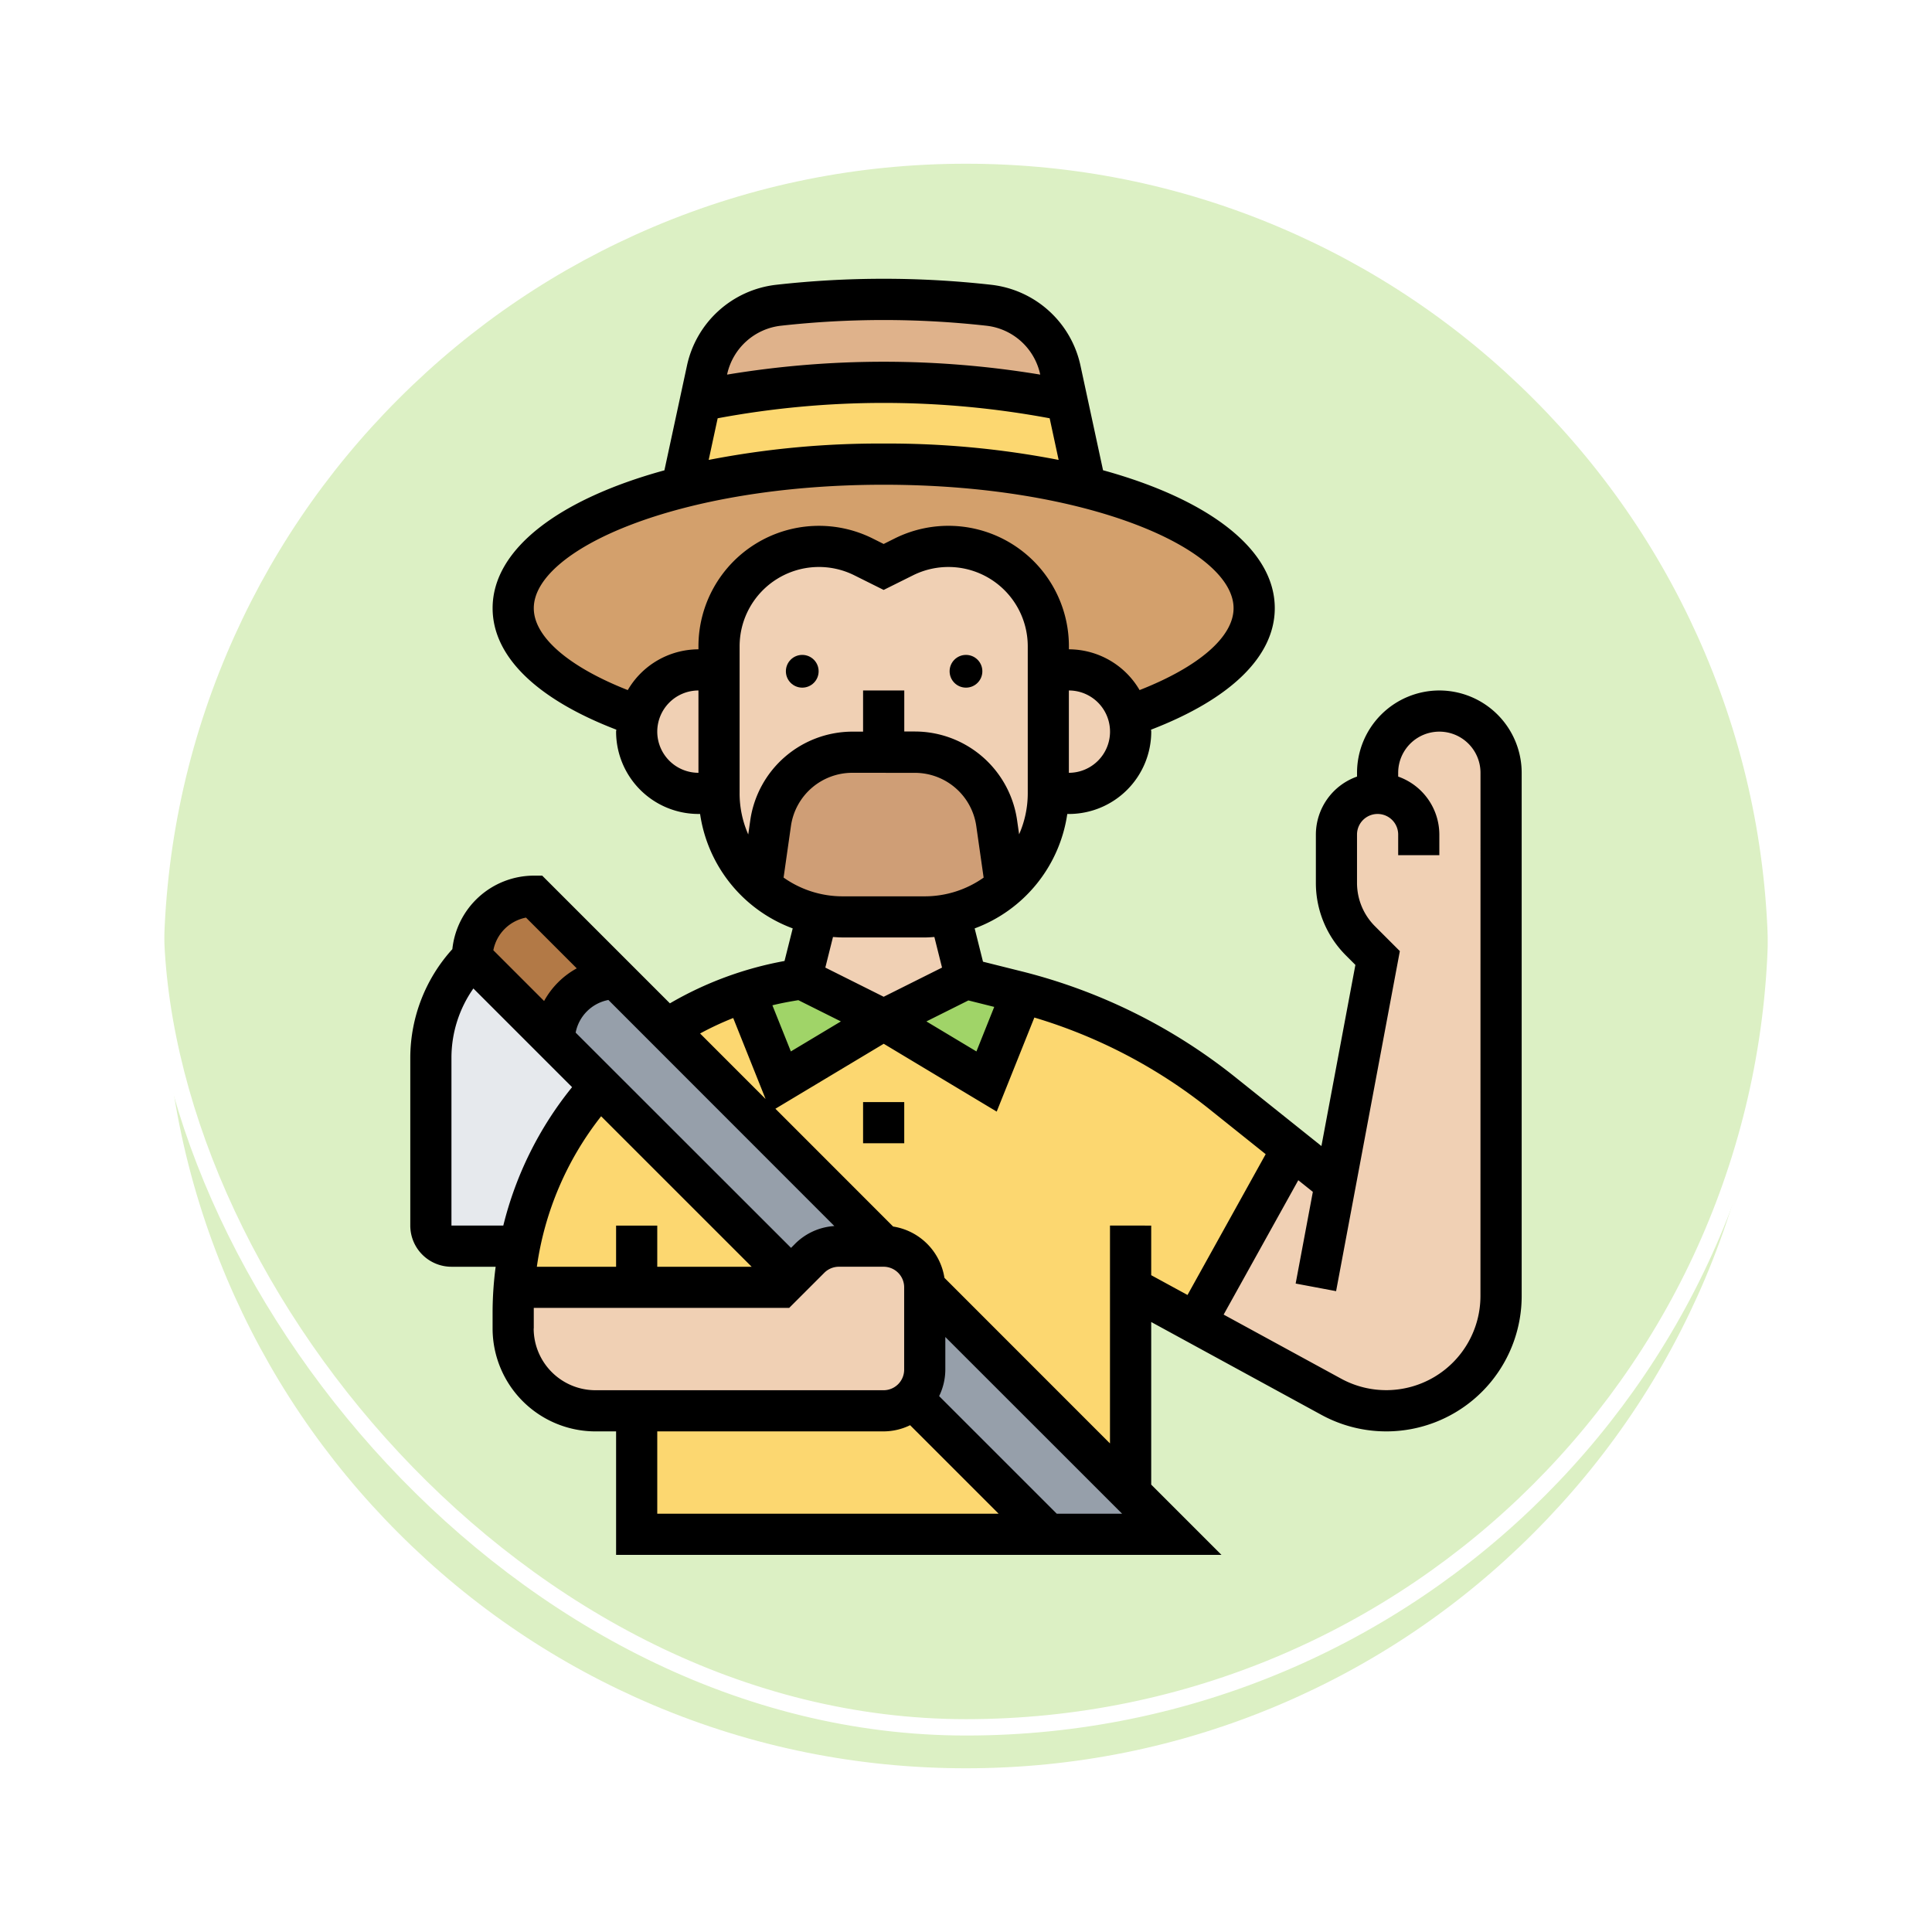 <svg xmlns="http://www.w3.org/2000/svg" xmlns:xlink="http://www.w3.org/1999/xlink" width="118" height="118" viewBox="0 0 118 118">
  <defs>
    <filter id="Trazado_896985" x="0" y="0" width="118" height="118" filterUnits="userSpaceOnUse">
      <feOffset dy="3" input="SourceAlpha"/>
      <feGaussianBlur stdDeviation="3" result="blur"/>
      <feFlood flood-opacity="0.161"/>
      <feComposite operator="in" in2="blur"/>
      <feComposite in="SourceGraphic"/>
    </filter>
  </defs>
  <g id="Grupo_1198098" data-name="Grupo 1198098" transform="translate(-325.891 -3846)">
    <g id="Grupo_1111318" data-name="Grupo 1111318" transform="translate(334.891 3852)">
      <g id="Grupo_1109826" data-name="Grupo 1109826" transform="translate(0)">
        <g id="Grupo_1098742" data-name="Grupo 1098742" transform="translate(0 0)">
          <g transform="matrix(1, 0, 0, 1, -9, -6)" filter="url(#Trazado_896985)">
            <g id="Trazado_896985-2" data-name="Trazado 896985" transform="translate(9 6)" fill="#d6edba" opacity="0.859">
              <path d="M 50 99.5 C 43.317 99.5 36.835 98.191 30.732 95.61 C 24.838 93.117 19.544 89.548 14.998 85.002 C 10.452 80.456 6.883 75.162 4.39 69.268 C 1.809 63.165 0.5 56.683 0.5 50 C 0.5 43.317 1.809 36.835 4.39 30.732 C 6.883 24.838 10.452 19.544 14.998 14.998 C 19.544 10.452 24.838 6.883 30.732 4.39 C 36.835 1.809 43.317 0.5 50 0.5 C 56.683 0.5 63.165 1.809 69.267 4.39 C 75.162 6.883 80.456 10.452 85.002 14.998 C 89.548 19.544 93.117 24.838 95.61 30.732 C 98.191 36.835 99.5 43.317 99.5 50 C 99.5 56.683 98.191 63.165 95.61 69.268 C 93.117 75.162 89.548 80.456 85.002 85.002 C 80.456 89.548 75.162 93.117 69.267 95.61 C 63.165 98.191 56.683 99.5 50 99.5 Z" stroke="none"/>
              <path d="M 50 1 C 43.385 1 36.968 2.295 30.927 4.85 C 25.092 7.318 19.852 10.851 15.352 15.352 C 10.851 19.852 7.318 25.092 4.85 30.927 C 2.295 36.968 1 43.385 1 50 C 1 56.615 2.295 63.032 4.85 69.073 C 7.318 74.908 10.851 80.148 15.352 84.648 C 19.852 89.149 25.092 92.682 30.927 95.15 C 36.968 97.705 43.385 99 50 99 C 56.615 99 63.032 97.705 69.073 95.15 C 74.907 92.682 80.148 89.149 84.648 84.648 C 89.149 80.148 92.682 74.908 95.15 69.073 C 97.704 63.032 99 56.615 99 50 C 99 43.385 97.704 36.968 95.15 30.927 C 92.682 25.092 89.149 19.852 84.648 15.352 C 80.148 10.851 74.907 7.318 69.073 4.85 C 63.032 2.295 56.615 1 50 1 M 50 -7.62939453125e-06 C 77.614 -7.62939453125e-06 100 22.386 100 50 L 100 50 C 100 77.614 77.614 100 50 100 C 22.386 100 0 77.614 0 50 L 0 50 C 0 22.386 22.386 -7.62939453125e-06 50 -7.62939453125e-06 Z" stroke="none" fill="#fff"/>
            </g>
          </g>
          <g id="Rectángulo_400907" data-name="Rectángulo 400907" transform="translate(0)" fill="none" stroke="#fff" stroke-width="1">
            <rect width="100" height="100" rx="50" stroke="none"/>
            <rect x="0.5" y="0.5" width="99" height="99" rx="49.5" fill="none"/>
          </g>
        </g>
      </g>
    </g>
    <g id="farmer_2979795" transform="translate(345.95 3862.031)">
      <g id="Grupo_1198290" data-name="Grupo 1198290" transform="translate(6.257 2.257)">
        <g id="Grupo_1198271" data-name="Grupo 1198271" transform="translate(12.57 67.138)">
          <path id="Trazado_916513" data-name="Trazado 916513" d="M41.141,63.694H16V56.152H31.084a2.458,2.458,0,0,0,1.772-.742Z" transform="translate(-16 -55.41)" fill="#fcd770"/>
        </g>
        <g id="Grupo_1198272" data-name="Grupo 1198272" transform="translate(14.393 42.287)">
          <path id="Trazado_916514" data-name="Trazado 916514" d="M24.427,41.121l6.285-3.771L37,41.121,39.172,35.7a32.581,32.581,0,0,1,12.193,6.1l4.3,3.444-5.9,10.609L45.8,53.691v12.57l-12.57-12.57a2.521,2.521,0,0,0-2.514-2.514L17.45,37.915a20.117,20.117,0,0,1,4.777-2.275Z" transform="translate(-17.45 -35.64)" fill="#fcd770"/>
        </g>
        <g id="Grupo_1198273" data-name="Grupo 1198273" transform="translate(5.078 48.031)">
          <path id="Trazado_916515" data-name="Trazado 916515" d="M17.532,52.516H10.04A21.188,21.188,0,0,1,10.379,50a20.4,20.4,0,0,1,4.9-9.792L26.96,51.888l-.629.629Z" transform="translate(-10.04 -40.21)" fill="#fcd770"/>
        </g>
        <g id="Grupo_1198274" data-name="Grupo 1198274" transform="translate(29.427 60.338)">
          <path id="Trazado_916516" data-name="Trazado 916516" d="M45.236,65.084H37.694L29.41,56.8a2.458,2.458,0,0,0,.742-1.772V50l12.57,12.57Z" transform="translate(-29.41 -50)" fill="#969faa"/>
        </g>
        <g id="Grupo_1198275" data-name="Grupo 1198275" transform="translate(7.542 41.482)">
          <path id="Trazado_916517" data-name="Trazado 916517" d="M18.851,38.08,32.113,51.341H29.385a2.522,2.522,0,0,0-1.785.742l-1.144,1.144L14.778,41.549,12,38.771A3.766,3.766,0,0,1,15.771,35Z" transform="translate(-12 -35)" fill="#969faa"/>
        </g>
        <g id="Grupo_1198276" data-name="Grupo 1198276" transform="translate(2.514 36.454)">
          <path id="Trazado_916518" data-name="Trazado 916518" d="M11.771,31,16.8,36.028A3.766,3.766,0,0,0,13.028,39.8L8,34.771A3.777,3.777,0,0,1,11.771,31Z" transform="translate(-8 -31)" fill="#b27946"/>
        </g>
        <g id="Grupo_1198277" data-name="Grupo 1198277" transform="translate(0 40.225)">
          <path id="Trazado_916519" data-name="Trazado 916519" d="M13.542,39.028l2.778,2.778a20.4,20.4,0,0,0-4.9,9.792H7.257A1.261,1.261,0,0,1,6,50.341V40.071A8.592,8.592,0,0,1,8.514,34Z" transform="translate(-6 -34)" fill="#e6e9ed"/>
        </g>
        <g id="Grupo_1198278" data-name="Grupo 1198278" transform="translate(27.655 41.482)">
          <path id="Trazado_916520" data-name="Trazado 916520" d="M36.46,35.867l-2.175,5.418L28,37.514,33.028,35l3.13.779a2.731,2.731,0,0,1,.3.088Z" transform="translate(-28 -35)" fill="#a0d468"/>
        </g>
        <g id="Grupo_1198279" data-name="Grupo 1198279" transform="translate(19.17 41.482)">
          <path id="Trazado_916521" data-name="Trazado 916521" d="M29.735,37.514,23.45,41.285,21.25,35.8a19.494,19.494,0,0,1,3.457-.8Z" transform="translate(-21.25 -35)" fill="#a0d468"/>
        </g>
        <g id="Grupo_1198280" data-name="Grupo 1198280" transform="translate(15.323 5.028)">
          <path id="Trazado_916522" data-name="Trazado 916522" d="M41.709,7.144l1.144,5.3a50.685,50.685,0,0,0-12.332-1.42,50.685,50.685,0,0,0-12.332,1.42l1.144-5.3A52.434,52.434,0,0,1,30.522,6,52.434,52.434,0,0,1,41.709,7.144Z" transform="translate(-18.19 -6)" fill="#fcd770"/>
        </g>
        <g id="Grupo_1198281" data-name="Grupo 1198281" transform="translate(16.467)">
          <path id="Trazado_916523" data-name="Trazado 916523" d="M41.073,6.3l.4,1.873A52.434,52.434,0,0,0,30.288,7.028,52.434,52.434,0,0,0,19.1,8.172L19.5,6.3a5.025,5.025,0,0,1,4.362-3.935,56.775,56.775,0,0,1,12.847,0A5.025,5.025,0,0,1,41.073,6.3Z" transform="translate(-19.1 -2)" fill="#dfb28b"/>
        </g>
        <g id="Grupo_1198282" data-name="Grupo 1198282" transform="translate(5.028 10.056)">
          <path id="Trazado_916524" data-name="Trazado 916524" d="M55.253,18.8c0,2.627-2.967,4.99-7.655,6.6h-.013A3.751,3.751,0,0,0,43.94,22.57H42.683V21.125a6.094,6.094,0,0,0-6.1-6.1,6.171,6.171,0,0,0-2.728.641l-1.232.616-1.232-.616a6.171,6.171,0,0,0-2.728-.641,6.094,6.094,0,0,0-6.1,6.1V22.57H21.313A3.751,3.751,0,0,0,17.668,25.4C12.967,23.79,10,21.426,10,18.8c0-3.092,4.1-5.807,10.3-7.379A50.685,50.685,0,0,1,32.627,10a50.685,50.685,0,0,1,12.332,1.42C51.155,12.992,55.253,15.707,55.253,18.8Z" transform="translate(-10 -10)" fill="#d3a06c"/>
        </g>
        <g id="Grupo_1198283" data-name="Grupo 1198283" transform="translate(5.028 57.824)">
          <path id="Trazado_916525" data-name="Trazado 916525" d="M10.05,50.514H26.341l.629-.629,1.144-1.144A2.522,2.522,0,0,1,29.9,48h2.728a2.521,2.521,0,0,1,2.514,2.514v5.028a2.532,2.532,0,0,1-2.514,2.514h-17.6A5.027,5.027,0,0,1,10,53.028V51.947C10,51.469,10.013,50.992,10.05,50.514Z" transform="translate(-10 -48)" fill="#f0d0b4"/>
        </g>
        <g id="Grupo_1198284" data-name="Grupo 1198284" transform="translate(46.711 25.141)">
          <path id="Trazado_916526" data-name="Trazado 916526" d="M54.272,27.028V25.771a3.771,3.771,0,0,1,7.542,0V57.725a7.015,7.015,0,0,1-10.371,6.159L43.16,59.359l5.9-10.609,2.64,2.112,2.577-13.777-1.043-1.043a5.033,5.033,0,0,1-1.471-3.557V29.542a2.532,2.532,0,0,1,2.514-2.514Z" transform="translate(-43.16 -22)" fill="#f0d0b4"/>
        </g>
        <g id="Grupo_1198285" data-name="Grupo 1198285" transform="translate(37.711 22.627)">
          <path id="Trazado_916527" data-name="Trazado 916527" d="M40.9,22.828a3.347,3.347,0,0,1,.126.943,3.777,3.777,0,0,1-3.771,3.771H36V20h1.257A3.751,3.751,0,0,1,40.9,22.828Z" transform="translate(-36 -20)" fill="#f0d0b4"/>
        </g>
        <g id="Grupo_1198286" data-name="Grupo 1198286" transform="translate(22.627 37.56)">
          <path id="Trazado_916528" data-name="Trazado 916528" d="M33.076,31.88l.98,3.922-5.028,2.514L24,35.8l.98-3.922a7.646,7.646,0,0,0,1.534.151h5.028A7.646,7.646,0,0,0,33.076,31.88Z" transform="translate(-24 -31.88)" fill="#f0d0b4"/>
        </g>
        <g id="Grupo_1198287" data-name="Grupo 1198287" transform="translate(17.598 15.084)">
          <path id="Trazado_916529" data-name="Trazado 916529" d="M30.056,26.57H28.133a5.023,5.023,0,0,0-4.978,4.312l-.553,3.9A7.507,7.507,0,0,1,20,29.084V20.1A6.094,6.094,0,0,1,26.1,14a6.171,6.171,0,0,1,2.728.641l1.232.616,1.232-.616A6.171,6.171,0,0,1,34.016,14a6.094,6.094,0,0,1,6.1,6.1v8.988a7.507,7.507,0,0,1-2.6,5.694l-.553-3.9A5.023,5.023,0,0,0,31.98,26.57Z" transform="translate(-20 -14)" fill="#f0d0b4"/>
        </g>
        <g id="Grupo_1198288" data-name="Grupo 1198288" transform="translate(12.57 22.627)">
          <path id="Trazado_916530" data-name="Trazado 916530" d="M21.028,20v7.542H19.771A3.777,3.777,0,0,1,16,23.771a3.347,3.347,0,0,1,.126-.943A3.751,3.751,0,0,1,19.771,20Z" transform="translate(-16 -20)" fill="#f0d0b4"/>
        </g>
        <g id="Grupo_1198289" data-name="Grupo 1198289" transform="translate(20.201 27.655)">
          <path id="Trazado_916531" data-name="Trazado 916531" d="M36.425,28.312l.553,3.9a7.464,7.464,0,0,1-3.407,1.7,7.646,7.646,0,0,1-1.534.151H27.01a7.646,7.646,0,0,1-1.534-.151,7.464,7.464,0,0,1-3.407-1.7l.553-3.9A5.023,5.023,0,0,1,27.6,24h3.847a5.023,5.023,0,0,1,4.978,4.312Z" transform="translate(-22.07 -24)" fill="#cf9e76"/>
        </g>
      </g>
      <g id="Grupo_1198291" data-name="Grupo 1198291" transform="translate(5 1)">
        <circle id="Elipse_12126" data-name="Elipse 12126" cx="1" cy="1" r="1" transform="translate(22.94 22.968)"/>
        <circle id="Elipse_12127" data-name="Elipse 12127" cx="1" cy="1" r="1" transform="translate(32.94 22.968)"/>
        <path id="Trazado_916532" data-name="Trazado 916532" d="M67.852,26.141a5.033,5.033,0,0,0-5.028,5.028V31.4a3.766,3.766,0,0,0-2.514,3.54v2.945a6.246,6.246,0,0,0,1.842,4.445l.572.572L60.649,53.965l-5.3-4.237a34.157,34.157,0,0,0-12.97-6.422l-2.4-.6-.509-2.033a8.811,8.811,0,0,0,5.657-6.989h.1a5.033,5.033,0,0,0,5.028-5.028c0-.041-.011-.079-.013-.121C55.1,26.666,57.8,24.059,57.8,21.112c0-3.609-4.075-6.657-10.489-8.422l-1.38-6.4a6.3,6.3,0,0,0-5.453-4.928,58.9,58.9,0,0,0-13.125,0A6.3,6.3,0,0,0,21.9,6.295l-1.379,6.4C14.1,14.455,10.028,17.5,10.028,21.112c0,2.946,2.691,5.554,7.555,7.422,0,.041-.013.079-.013.121A5.033,5.033,0,0,0,22.6,33.683h.1a8.813,8.813,0,0,0,5.657,6.989l-.5,1.991a21.578,21.578,0,0,0-7,2.587l-7.8-7.8h-.52A5.017,5.017,0,0,0,7.569,41.94,9.906,9.906,0,0,0,5,48.551V58.824a2.517,2.517,0,0,0,2.514,2.514h2.7a21.805,21.805,0,0,0-.187,2.694v1.077a6.292,6.292,0,0,0,6.285,6.285H17.57v7.542H54.545l-4.292-4.292V64.713l10.4,5.673A8.271,8.271,0,0,0,72.88,63.125V31.169a5.033,5.033,0,0,0-5.028-5.028ZM31.3,46.354l-3.056,1.833-1.128-2.818c.52-.129,1.051-.226,1.585-.313Zm7.787-1.282,1.578.395-1.087,2.72-3.056-1.833Zm-3.252-13.9a3.788,3.788,0,0,1,3.732,3.238l.451,3.161a6.24,6.24,0,0,1-3.594,1.143H31.4A6.24,6.24,0,0,1,27.8,37.568l.451-3.161a3.787,3.787,0,0,1,3.732-3.238Zm9.389,0V26.141a2.514,2.514,0,1,1,0,5.028ZM27.637,3.863a56.769,56.769,0,0,1,12.55,0,3.793,3.793,0,0,1,3.282,2.96l.006.026a58.554,58.554,0,0,0-19.127,0l.006-.026a3.8,3.8,0,0,1,3.282-2.96ZM23.774,9.516a55.258,55.258,0,0,1,20.277,0l.548,2.543a54.624,54.624,0,0,0-10.687-1,54.624,54.624,0,0,0-10.687,1ZM20.084,28.655A2.517,2.517,0,0,1,22.6,26.141v5.028A2.517,2.517,0,0,1,20.084,28.655ZM22.6,23.443v.184a5.014,5.014,0,0,0-4.317,2.49c-3.605-1.419-5.74-3.249-5.74-5,0-3.567,8.775-7.542,21.37-7.542s21.37,3.975,21.37,7.542c0,1.755-2.134,3.585-5.74,5a5.014,5.014,0,0,0-4.317-2.49v-.184a7.359,7.359,0,0,0-10.65-6.582l-.664.332-.664-.332A7.359,7.359,0,0,0,22.6,23.443Zm2.514,8.983V23.443a4.845,4.845,0,0,1,7.012-4.333L33.912,20,35.7,19.11a4.846,4.846,0,0,1,7.013,4.333v8.983a6.235,6.235,0,0,1-.528,2.5l-.126-.879a6.315,6.315,0,0,0-6.221-5.4h-.667V26.141H32.655v2.514h-.667a6.315,6.315,0,0,0-6.221,5.4l-.126.879a6.235,6.235,0,0,1-.528-2.5Zm6.285,8.8h5.028c.2,0,.39-.016.582-.029l.468,1.869-3.564,1.782-3.564-1.782.468-1.869C31.008,41.209,31.2,41.225,31.4,41.225Zm-6.676,4.92L26.7,51.091l-4-4a18.7,18.7,0,0,1,2.023-.945ZM17.57,58.824v2.514h-4.84a19.179,19.179,0,0,1,3.926-9.191l9.193,9.191H20.084V58.824Zm10.945,1.1-.26.26L15.1,47.038A2.516,2.516,0,0,1,17.1,45.044L30.9,58.851a3.727,3.727,0,0,0-2.39,1.077ZM12.067,40.013l3.1,3.1a5.036,5.036,0,0,0-1.994,1.994l-3.1-3.1a2.516,2.516,0,0,1,1.994-1.994Zm-1.387,18.81H7.514V48.551a7.369,7.369,0,0,1,1.34-4.209l6.027,6.027a21.659,21.659,0,0,0-4.2,8.454Zm1.862,6.285V64.031c0-.06,0-.119,0-.18h15.6l2.146-2.146a1.263,1.263,0,0,1,.889-.368h2.73a1.257,1.257,0,0,1,1.257,1.257v5.028a1.257,1.257,0,0,1-1.257,1.257h-17.6a3.776,3.776,0,0,1-3.771-3.771Zm7.542,6.285H33.912a3.709,3.709,0,0,0,1.615-.378l5.407,5.407H20.084Zm24.4,5.028L37.3,69.238a3.709,3.709,0,0,0,.378-1.615V65.629L48.476,76.422Zm3.251-17.6V72.13L37.624,62.015a3.759,3.759,0,0,0-3.134-3.134L27.3,51.687l6.616-3.968,6.9,4.143,2.3-5.745A31.65,31.65,0,0,1,53.78,51.691l3.464,2.771-4.774,8.6-2.217-1.208V58.824Zm22.627,4.3a5.755,5.755,0,0,1-8.51,5.052L54.677,64.26l4.559-8.207.889.711-1.05,5.6,2.47.464L65.439,42.06l-1.51-1.51a3.737,3.737,0,0,1-1.106-2.665V34.94a1.257,1.257,0,0,1,2.514,0V36.2h2.514V34.94a3.766,3.766,0,0,0-2.514-3.54v-.231a2.514,2.514,0,0,1,5.028,0Z" transform="translate(-5 -1)"/>
        <path id="Trazado_916533" data-name="Trazado 916533" d="M27,41h2.514v2.514H27Z" transform="translate(0.655 9.281)"/>
      </g>
    </g>
  </g>
</svg>
